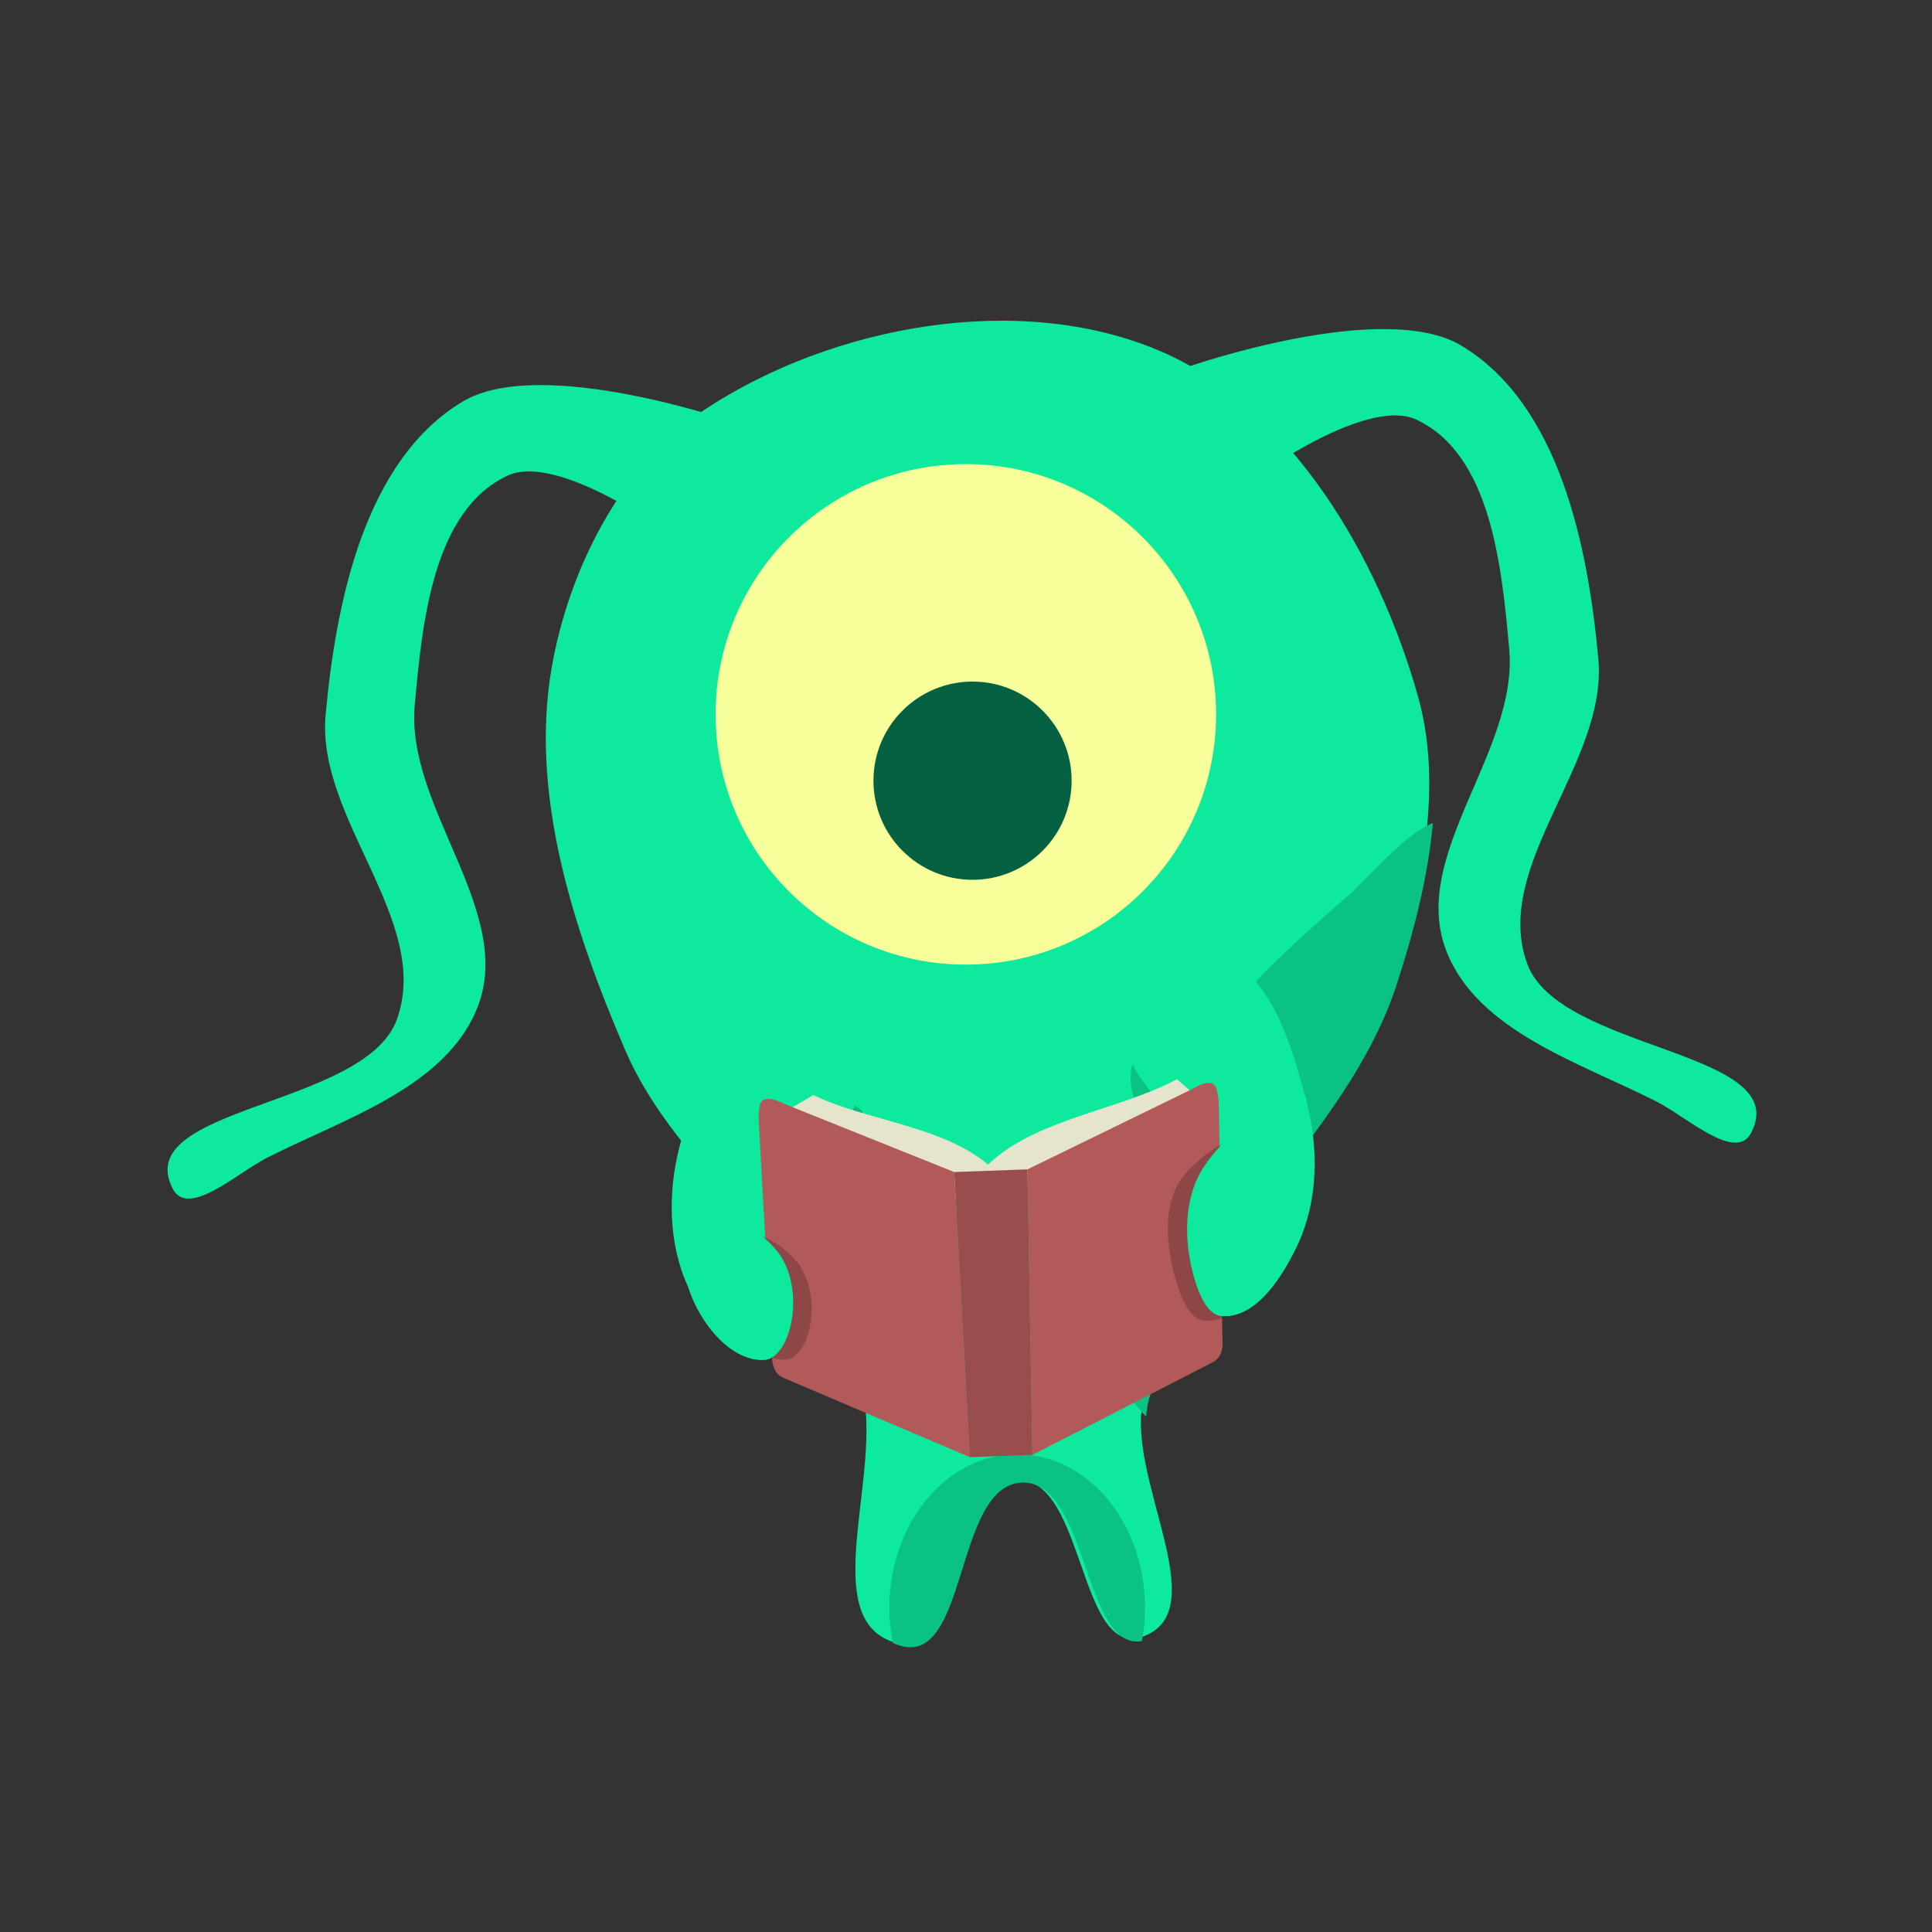<?xml version="1.0" encoding="UTF-8" standalone="no"?>
<svg
   inkscape:export-ydpi="100"
   inkscape:export-xdpi="100"
   inkscape:export-filename="logo_student.png"
   sodipodi:docname="logo-student.svg"
   inkscape:version="1.2.2 (b0a8486541, 2022-12-01)"
   id="svg8"
   version="1.1"
   viewBox="0 0 60 60"
   height="60mm"
   width="60mm"
   xmlns:inkscape="http://www.inkscape.org/namespaces/inkscape"
   xmlns:sodipodi="http://sodipodi.sourceforge.net/DTD/sodipodi-0.dtd"
   xmlns="http://www.w3.org/2000/svg"
   xmlns:svg="http://www.w3.org/2000/svg"
   xmlns:rdf="http://www.w3.org/1999/02/22-rdf-syntax-ns#"
   xmlns:cc="http://creativecommons.org/ns#"
   xmlns:dc="http://purl.org/dc/elements/1.1/">
  <rect x="0" y="0" width="60" height="60" fill="#333333" stroke="none"/>
  <defs
     id="defs2" />
  <sodipodi:namedview
     inkscape:snap-global="true"
     inkscape:snap-object-midpoints="true"
     inkscape:document-rotation="0"
     inkscape:window-maximized="1"
     inkscape:window-y="0"
     inkscape:window-x="0"
     inkscape:window-height="1037"
     inkscape:window-width="956"
     fit-margin-bottom="1"
     fit-margin-right="1"
     fit-margin-top="1"
     fit-margin-left="1"
     showgrid="false"
     inkscape:current-layer="g10110"
     inkscape:document-units="mm"
     inkscape:cy="114.98996"
     inkscape:cx="82.184003"
     inkscape:zoom="1.4783899"
     inkscape:pageshadow="2"
     inkscape:pageopacity="0.0"
     borderopacity="1.0"
     bordercolor="#666666"
     pagecolor="#ffffff"
     id="base"
     inkscape:pagecheckerboard="0"
     inkscape:showpageshadow="2"
     inkscape:deskcolor="#d1d1d1" />
  <g
     transform="translate(-85.238,-59.44)"
     id="layer1"
     inkscape:label="Calque 1"
     inkscape:groupmode="layer">
    <g
       id="g10110"
       transform="translate(-23.266,-103.422)"
       inkscape:label="student">
      <g
         id="g65277"
         inkscape:label="body"
         transform="translate(-0.294,1.433)">
        <path
           id="path1364"
           style="fill:#0de99d;fill-opacity:1;stroke-width:0.265;stroke-linecap:round;stroke-linejoin:round;stroke-miterlimit:10"
           d="m 125.934,182.145 c -0.698,3.975 0.685,8.183 2.278,11.892 1.63,3.794 5.669,6.239 7.221,10.066 1.059,2.612 -1.489,7.683 1.246,8.361 2.038,0.506 1.635,-5.037 3.734,-5.073 2.07,-0.035 1.892,5.543 3.851,4.873 2.355,-0.806 -0.606,-5.072 0.067,-7.468 1.348,-4.799 6.126,-8.097 7.673,-12.835 0.927,-2.842 1.639,-6.054 0.824,-8.931 -1.217,-4.298 -3.929,-8.983 -8.046,-10.718 -4.36,-1.839 -10.123,-0.775 -14.078,1.823 -2.597,1.706 -4.232,4.95 -4.77,8.011 z"
           sodipodi:nodetypes="aaaaaaaaaaaa"
           inkscape:label="body" />
        <path
           style="fill:#0de99d;fill-opacity:1;stroke:none;stroke-width:0.265px;stroke-linecap:butt;stroke-linejoin:miter;stroke-opacity:1"
           d="m 131.658,174.562 c 0,0 -6.058,-2.122 -8.493,-0.661 -3.036,1.822 -3.933,6.207 -4.255,9.733 -0.294,3.223 3.312,6.41 2.213,9.455 -0.987,2.735 -8.309,2.693 -6.955,5.266 0.477,0.908 2.006,-0.504 2.92,-0.969 2.39,-1.217 5.568,-2.186 6.543,-4.685 1.16,-2.974 -2.239,-6.195 -1.953,-9.374 0.23,-2.554 0.563,-6.05 2.888,-7.129 1.436,-0.667 4.514,1.479 4.514,1.479"
           id="path10103"
           sodipodi:nodetypes="caaaaaaaac"
           inkscape:label="antenae" />
        <path
           style="fill:#0de99d;fill-opacity:1;stroke:none;stroke-width:0.265px;stroke-linecap:butt;stroke-linejoin:miter;stroke-opacity:1"
           d="m 145.688,172.823 c 0,0 6.058,-2.122 8.493,-0.661 3.036,1.822 3.933,6.207 4.255,9.733 0.294,3.223 -3.312,6.41 -2.213,9.455 0.987,2.735 8.309,2.693 6.955,5.266 -0.477,0.908 -2.006,-0.504 -2.92,-0.969 -2.39,-1.217 -5.568,-2.186 -6.543,-4.685 -1.16,-2.974 2.239,-6.195 1.953,-9.374 -0.23,-2.554 -0.563,-6.05 -2.888,-7.129 -1.436,-0.667 -4.514,1.479 -4.514,1.479"
           id="path4975"
           sodipodi:nodetypes="caaaaaaaac"
           inkscape:label="antenae2" />
      </g>
      <g
         id="g65222"
         inkscape:label="arm2"
         transform="translate(-0.294,1.433)">
        <path
           id="path1190-5"
           style="fill:#000000;fill-opacity:0.2;stroke:none;stroke-width:3.78;stroke-linecap:round;stroke-linejoin:round;stroke-miterlimit:4;stroke-dasharray:none;stroke-opacity:1"
           d="m 321.57,144.4 c -5.146,0.978 -7.839,6.729 -9.57,12.348 3.542,4.358 7.532,8.462 11.154,12.77 1.462,-6.378 10.256,-11.253 8.688,-17.605 z"
           transform="matrix(0.265,0,0,0.265,47.621,155.654)"
           inkscape:label="shadow" />
        <path
           sodipodi:nodetypes="caaaaac"
           d="m 132.815,192.485 c -1.784,0.329 -2.469,2.829 -2.921,4.582 -0.36,1.398 -0.337,3.012 0.272,4.323 0.46,0.991 1.275,2.327 2.368,2.27 0.404,-0.021 0.65,-0.543 0.782,-0.925 0.389,-1.123 -0.379,-2.402 -0.127,-3.564 0.369,-1.704 2.742,-2.988 2.333,-4.684"
           style="fill:#0de99d;fill-opacity:1;stroke:none;stroke-width:1;stroke-linecap:round;stroke-linejoin:round;stroke-miterlimit:4;stroke-dasharray:none;stroke-opacity:1"
           id="path1134-7"
           inkscape:label="arm" />
      </g>
      <g
         id="g65218"
         inkscape:label="eye"
         transform="translate(-0.294,1.433)">
        <circle
           style="fill:#f6ff99;fill-opacity:1;stroke:none;stroke-width:1;stroke-linecap:round;stroke-linejoin:round;stroke-miterlimit:4;stroke-dasharray:none;stroke-opacity:1"
           id="path1152-3"
           cx="138.793"
           cy="183.614"
           r="7.772"
           inkscape:label="iris" />
        <ellipse
           style="fill:#056141;fill-opacity:1;stroke:none;stroke-width:1;stroke-linecap:round;stroke-linejoin:round;stroke-miterlimit:4;stroke-dasharray:none;stroke-opacity:1"
           id="ellipse1404-6"
           cx="139.001"
           cy="185.674"
           rx="3.077"
           ry="3.078"
           inkscape:label="pupil" />
      </g>
      <g
         id="g59531"
         inkscape:label="shadows"
         transform="translate(-0.294,1.433)">
        <path
           id="path16983"
           style="fill:#0ac282;fill-opacity:1;stroke:none;stroke-width:1px;stroke-linecap:butt;stroke-linejoin:miter;stroke-opacity:1"
           d="m 398.775,118.25 c -3.639,1.536 -7.084,6.064 -10.168,8.727 -8.987,7.761 -18.149,16.452 -22.781,27.385 -3.862,9.115 -6.42,20.17 -3.189,29.527 0.494,1.43 1.396,2.814 2.541,3.916 0.053,-0.722 0.158,-1.419 0.342,-2.074 5.096,-18.137 23.156,-30.6 29,-48.51 1.97,-6.039 3.681,-12.521 4.256,-18.971 z"
           transform="matrix(0.265,0,0,0.265,47.621,155.654)" />
        <path
           id="path4736"
           style="fill:#0ac282;fill-opacity:1;stroke:none;stroke-width:0.3;stroke-linecap:round;stroke-linejoin:round"
           d="m 350.064,192.223 a 14.977,17.975 0 0 0 -14.977,17.975 14.977,17.975 0 0 0 0.412,4.148 c 0.339,0.145 0.702,0.271 1.098,0.369 7.702,1.912 6.181,-19.036 14.115,-19.172 7.61,-0.13 7.182,19.814 13.967,18.568 a 14.977,17.975 0 0 0 0.363,-3.914 14.977,17.975 0 0 0 -14.979,-17.975 z"
           transform="matrix(0.265,0,0,0.265,47.621,155.654)" />
      </g>
      <g
         id="g10358"
         transform="matrix(-1,0.024,0.024,1,274.789,-4.056)"
         style="stroke-width:1;stroke-miterlimit:4;stroke-dasharray:none"
         inkscape:label="arm">
        <path
           id="path10354"
           style="fill:#0ac282;fill-opacity:1;stroke:none;stroke-width:3.78;stroke-linecap:round;stroke-linejoin:round;stroke-miterlimit:4;stroke-dasharray:none;stroke-opacity:1"
           d="m 143.291,118.197 -10.271,7.512 c -1.58,6.401 7.361,11.302 8.721,17.752 0.593,2.81 -0.389,5.792 -0.797,8.689 3.849,-6.107 8.648,-11.803 13.006,-17.701 -1.68,-6.533 -4.293,-15.042 -10.658,-16.252 z"
           transform="matrix(-0.265,0.006,0.006,0.265,170.342,162.633)"
           inkscape:label="shadow" />
        <path
           sodipodi:nodetypes="caaaaac"
           d="m 133.259,193.415 c -1.776,0.371 -2.401,2.887 -2.812,4.65 -0.327,1.406 -0.265,3.02 0.374,4.315 0.484,0.98 1.33,2.296 2.421,2.213 0.403,-0.03 0.637,-0.559 0.76,-0.943 0.362,-1.132 -0.435,-2.393 -0.211,-3.56 0.329,-1.713 2.671,-3.052 2.222,-4.738"
           style="fill:#0de99d;fill-opacity:1;stroke:none;stroke-width:1;stroke-linecap:round;stroke-linejoin:round;stroke-miterlimit:4;stroke-dasharray:none;stroke-opacity:1"
           id="path10356"
           inkscape:label="arm" />
      </g>
      <g
         id="g49887"
         transform="rotate(-2.07,131.768,196.065)"
         inkscape:label="book">
        <path
           style="fill:#e5e5ce;fill-opacity:1;stroke:none;stroke-width:0.265px;stroke-linecap:butt;stroke-linejoin:miter;stroke-opacity:1"
           d="m 133.732,196.941 c 1.593,0.85 3.956,1.094 5.344,2.355 1.536,-1.369 4.091,-1.526 5.96,-2.438 l 0.786,0.74 -5.882,2.892 c 0,0 -0.521,-0.366 -0.821,-0.367 -0.298,-6.4e-4 -0.818,0.361 -0.818,0.361 l -5.611,-2.981 z"
           id="path50269"
           sodipodi:nodetypes="cccccsccc" />
        <path
           id="rect10418-3"
           style="fill:#b25959;fill-opacity:1;stroke:none;stroke-width:0.265;stroke-linecap:round;stroke-linejoin:round;stroke-miterlimit:10;stroke-dasharray:none"
           d="m 146.267,197.285 c -0.033,-0.416 -0.446,-0.283 -0.774,-0.103 -1.733,0.769 -3.465,1.537 -5.198,2.306 -0.056,2.955 -0.111,5.911 -0.167,8.866 1.89,-0.887 3.781,-1.766 5.671,-2.658 0.439,-0.188 0.345,-0.677 0.361,-0.999 0.047,-2.363 0.106,-4.731 0.146,-7.091 -0.007,-0.111 -0.015,-0.222 -0.04,-0.322 z"
           sodipodi:nodetypes="sccccccs" />
        <path
           id="path38018"
           style="fill:#b25959;fill-opacity:1;stroke:none;stroke-width:0.265;stroke-linecap:round;stroke-linejoin:round;stroke-miterlimit:10;stroke-dasharray:none"
           d="m 132.046,197.285 c 0.033,-0.416 0.446,-0.283 0.774,-0.103 1.733,0.769 3.465,1.537 5.198,2.306 0.056,2.955 0.111,5.911 0.167,8.866 -1.89,-0.887 -3.781,-1.766 -5.671,-2.658 -0.439,-0.188 -0.345,-0.677 -0.361,-0.999 -0.047,-2.363 -0.106,-4.731 -0.146,-7.091 0.007,-0.111 0.015,-0.222 0.04,-0.322 z"
           sodipodi:nodetypes="sccccccs" />
        <path
           style="fill:#994d4d;fill-opacity:1;stroke:none;stroke-width:0.265px;stroke-linecap:butt;stroke-linejoin:miter;stroke-opacity:1"
           d="m 138.018,199.488 h 2.277 l -0.167,8.866 h -1.944 z"
           id="path38053"
           sodipodi:nodetypes="ccccc" />
      </g>
      <g
         id="g72895"
         transform="matrix(-1,0.024,0.024,1,274.789,-4.056)"
         style="stroke-width:1;stroke-miterlimit:4;stroke-dasharray:none"
         inkscape:label="hand">
        <path
           sodipodi:nodetypes="saaaas"
           d="m 132.334,199.71 c 0.014,1.092 -1.209,1.843 -0.966,2.8 0.269,1.06 1.331,2.296 2.421,2.213 0.402,-0.031 0.637,-0.558 0.76,-0.943 0.362,-1.132 0.546,-2.644 -0.211,-3.56 -0.439,-0.531 -2.02,-1.813 -2.003,-0.51 z"
           style="fill:#000000;fill-opacity:0.2;stroke:none;stroke-width:1;stroke-linecap:round;stroke-linejoin:round;stroke-miterlimit:4;stroke-dasharray:none;stroke-opacity:0.2"
           id="path73596"
           inkscape:label="shadow" />
        <path
           sodipodi:nodetypes="saaaas"
           d="m 130.447,198.065 c 0.014,1.092 -0.265,3.02 0.374,4.315 0.484,0.981 1.331,2.296 2.421,2.213 0.402,-0.031 0.637,-0.558 0.76,-0.943 0.362,-1.132 0.403,-2.542 -0.211,-3.56 -0.673,-1.116 -3.36,-3.328 -3.344,-2.025 z"
           style="fill:#0de99d;fill-opacity:1;stroke:none;stroke-width:1;stroke-linecap:round;stroke-linejoin:round;stroke-miterlimit:4;stroke-dasharray:none;stroke-opacity:1"
           id="path72893"
           inkscape:label="hand" />
      </g>
      <g
         id="g73826"
         inkscape:label="hand2"
         transform="translate(-0.294,1.433)">
        <path
           sodipodi:nodetypes="aaaaaa"
           d="m 131.478,199.807 c -0.547,0.291 -0.575,1.224 -0.393,1.817 0.286,0.935 1.141,2.081 2.118,2.03 0.36,-0.019 0.601,-0.479 0.699,-0.827 0.2,-0.709 0.121,-1.607 -0.337,-2.184 -0.466,-0.587 -1.425,-1.187 -2.087,-0.836 z"
           style="fill:#000000;fill-opacity:0.2;stroke:none;stroke-width:1;stroke-linecap:round;stroke-linejoin:round;stroke-miterlimit:4;stroke-dasharray:none;stroke-opacity:1"
           id="path74311"
           inkscape:label="shadow" />
        <path
           sodipodi:nodetypes="aaaaaa"
           d="m 130.606,199.359 c -0.612,0.325 -0.642,1.369 -0.44,2.031 0.32,1.046 1.276,2.327 2.368,2.27 0.403,-0.021 0.672,-0.536 0.782,-0.925 0.223,-0.793 0.136,-1.797 -0.377,-2.442 -0.521,-0.656 -1.593,-1.328 -2.333,-0.935 z"
           style="fill:#0de99d;fill-opacity:1;stroke:none;stroke-width:1;stroke-linecap:round;stroke-linejoin:round;stroke-miterlimit:4;stroke-dasharray:none;stroke-opacity:1"
           id="path73824"
           inkscape:label="hand" />
      </g>
    </g>
  </g>
</svg>
